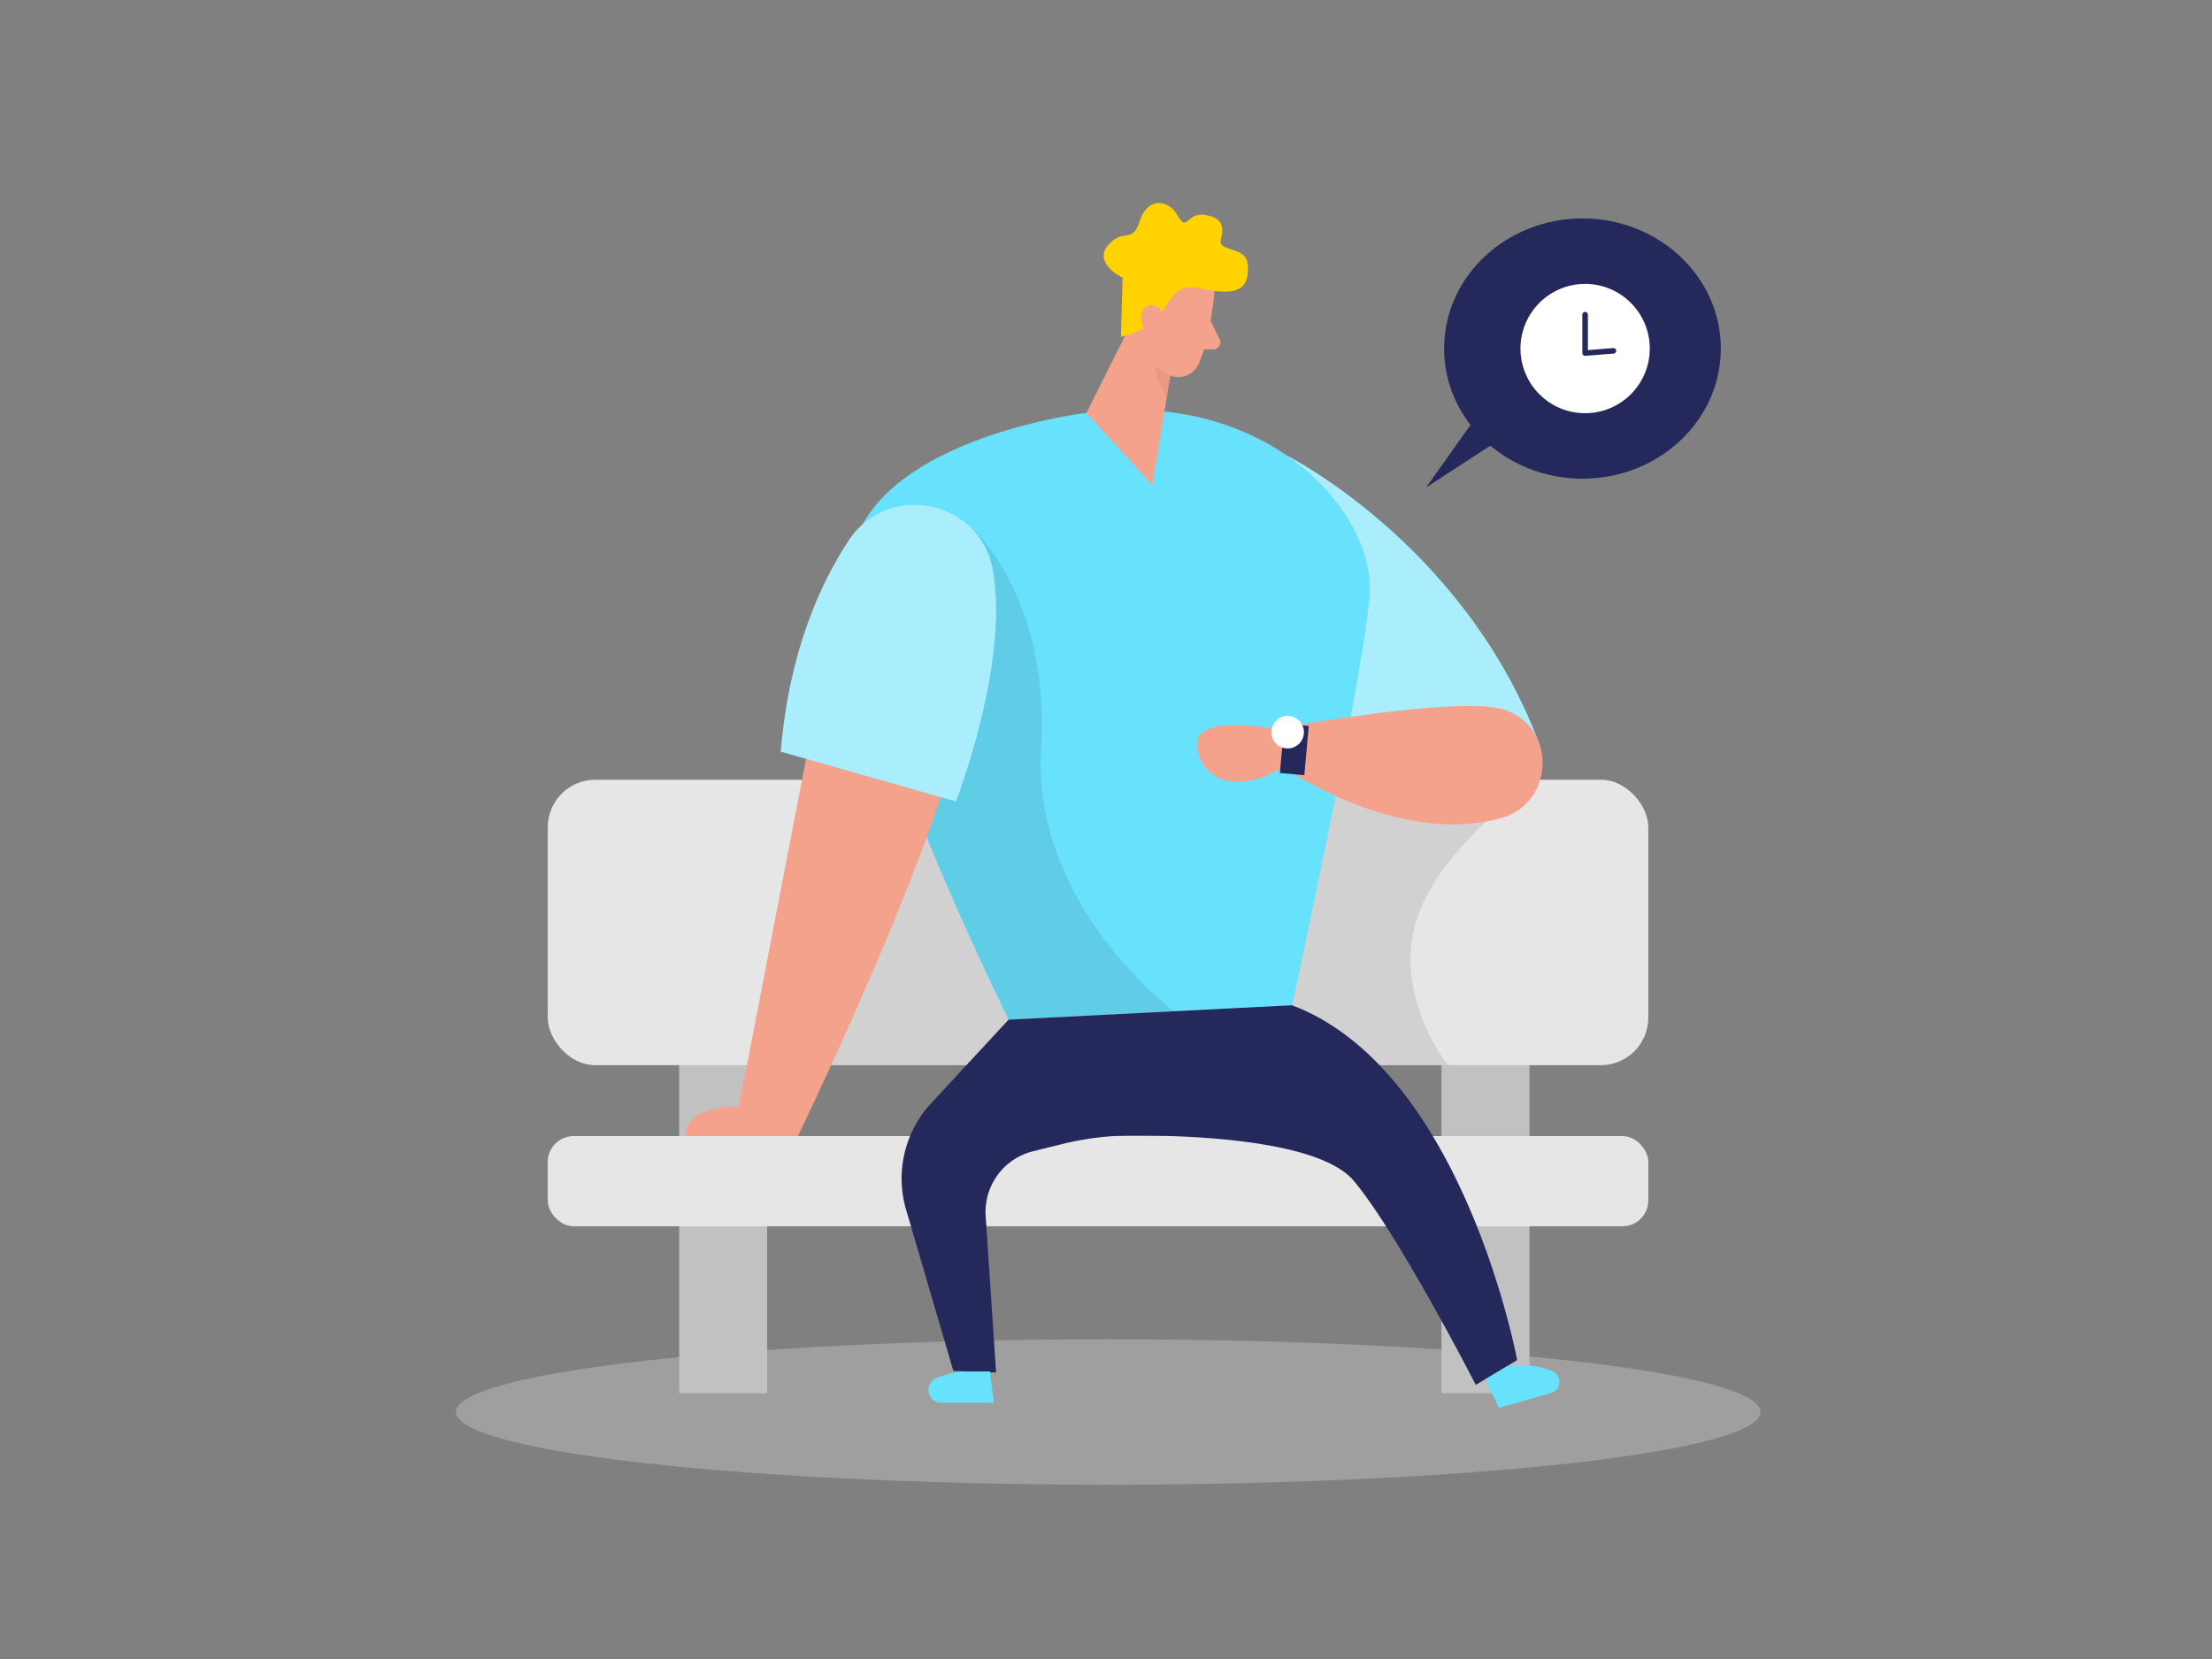 <svg id="Layer_1" data-name="Layer 1" xmlns="http://www.w3.org/2000/svg" viewBox="0 0 400 300"><rect x="0" y="0" width="400" height="300" fill="#808080" stroke="none"/><path d="M232.66,82.36s31.54,15.79,45.27,51.07l-38.66,2.18Z" fill="#68e1fd"/><path d="M239.27,135.61l-6.61-53.25s31.54,15.79,45.27,51.07" fill="#fff" opacity="0.44"/><ellipse cx="200.41" cy="255.33" rx="117.96" ry="13.15" fill="#e6e6e6" opacity="0.3"/><rect x="122.82" y="172.6" width="15.91" height="79.33" fill="#c1c1c1"/><rect x="260.66" y="172.6" width="15.91" height="79.33" fill="#c1c1c1"/><rect x="99.05" y="141" width="199.02" height="51.62" rx="8.6" fill="#e6e6e6"/><path d="M149.87,192.62h112s-8.4-10.29-6.54-22.81,16.07-23.53,16.07-23.53L245.58,140l-42.41,4.94L164,142.38Z" opacity="0.09"/><path d="M196.46,74.66s-46.86,5.51-42.66,33.11,28.58,76.62,28.58,76.62l51.28-2.61s12.77-58.74,14-74S229,70.29,196.46,74.66Z" fill="#68e1fd"/><rect x="99.05" y="205.44" width="199.02" height="16.31" rx="4.68" fill="#e6e6e6"/><polygon points="208.02 51.62 196.47 74.66 208.38 87.69 212.75 61.16 208.02 51.62" fill="#f4a28c"/><path d="M212.24,65.34a9.33,9.33,0,0,1-3.56-4s-1.23,4.56,2.3,10.56Z" fill="#ce8172" opacity="0.31"/><path d="M219.58,53.09s-.66,7.84-2.84,12.75a4,4,0,0,1-5.24,2c-2.46-1.13-5.45-3.38-5.61-7.63L204.73,53a7.08,7.08,0,0,1,4.35-6.91C214,43.73,220.22,48.33,219.58,53.09Z" fill="#f4a28c"/><path d="M218.91,58l1.65,3.36a1.27,1.27,0,0,1-1.11,1.82l-3.06,0Z" fill="#f4a28c"/><path d="M202.7,60.92,203,50.23s-5.44-2.67-2.62-5.9,4.38-.08,5.72-4.35,5.09-4.11,6.86-1,1.6-.57,4.82-.13,3.63,2.07,3,4.43,4.57,1.17,4.84,4.47-.4,6.23-8.22,4.46S213.25,58.4,202.7,60.92Z" fill="#ffd200"/><path d="M210.2,58.31s.45-3-1.83-3.15-3,4.17,0,5.09Z" fill="#f4a28c"/><path d="M175.66,95.51s14.29,12,12.61,40.1,24,47.26,24,47.26l-29.86,1.52s-10.27-21.18-14.8-33S175.66,95.51,175.66,95.51Z" opacity="0.09"/><path d="M271.48,147.93c9.41-2.62,10.14-16,1-19.45l-.24-.08c-7.92-2.84-41.76,3.45-41.76,3.45s-14.67-3-14,3.1,7.12,8.85,15.57,3.76C232,138.71,252.66,153.16,271.48,147.93Z" fill="#f4a28c"/><rect x="230.45" y="131.16" width="4.42" height="8.9" transform="matrix(1, 0.09, -0.09, 1, 13.6, -21.02)" fill="#24285b"/><path d="M148.76,121.7l-15.13,78.39s-10.09-.23-9.53,5.35h20.18s31.66-65,31.38-85.49S154,94.41,148.76,121.7Z" fill="#f4a28c"/><circle cx="232.85" cy="132.4" r="2.94" fill="#fff"/><path d="M153.47,97.74c-5.08,7.72-10.8,20.15-12.28,38.18l31.67,9s9.74-25,6.66-41.93C177.22,90.35,160.51,87,153.47,97.74Z" fill="#68e1fd"/><path d="M153.47,97.74c-5.08,7.72-10.8,20.15-12.28,38.18l31.67,9s9.74-25,6.66-41.93C177.22,90.35,160.51,87,153.47,97.74Z" fill="#fff" opacity="0.44"/><path d="M182.38,184.39l-14,15.12a20,20,0,0,0-4.53,19.23l8.55,29.18,7.72.27-1.88-28.31a11.29,11.29,0,0,1,8.55-11.69L192,206.9a53.67,53.67,0,0,1,13-1.58c11.57,0,33.87,1,39.87,8.28,8.22,9.93,22,36.83,22,36.83l7.48-4.48s-9.72-52.5-40.73-64.17Z" fill="#24285b"/><path d="M268.61,249.41l2.46,5.18,9.42-2.69a2.11,2.11,0,0,0,.11-4,15,15,0,0,0-8.12-.79Z" fill="#68e1fd"/><path d="M173.7,248a18.27,18.27,0,0,0-4.42,1.22,2.31,2.31,0,0,0,.92,4.43h9.52L179,248Z" fill="#68e1fd"/><ellipse cx="286.16" cy="63.03" rx="25.02" ry="23.53" fill="#24285b"/><polygon points="272.39 67.73 257.89 88.14 278.41 74.8 272.39 67.73" fill="#24285b"/><circle cx="286.64" cy="63.03" r="11.69" fill="#fff"/><polyline points="286.64 56.9 286.64 63.85 291.76 63.44" fill="none" stroke="#24285b" stroke-linecap="round" stroke-linejoin="round"/></svg>